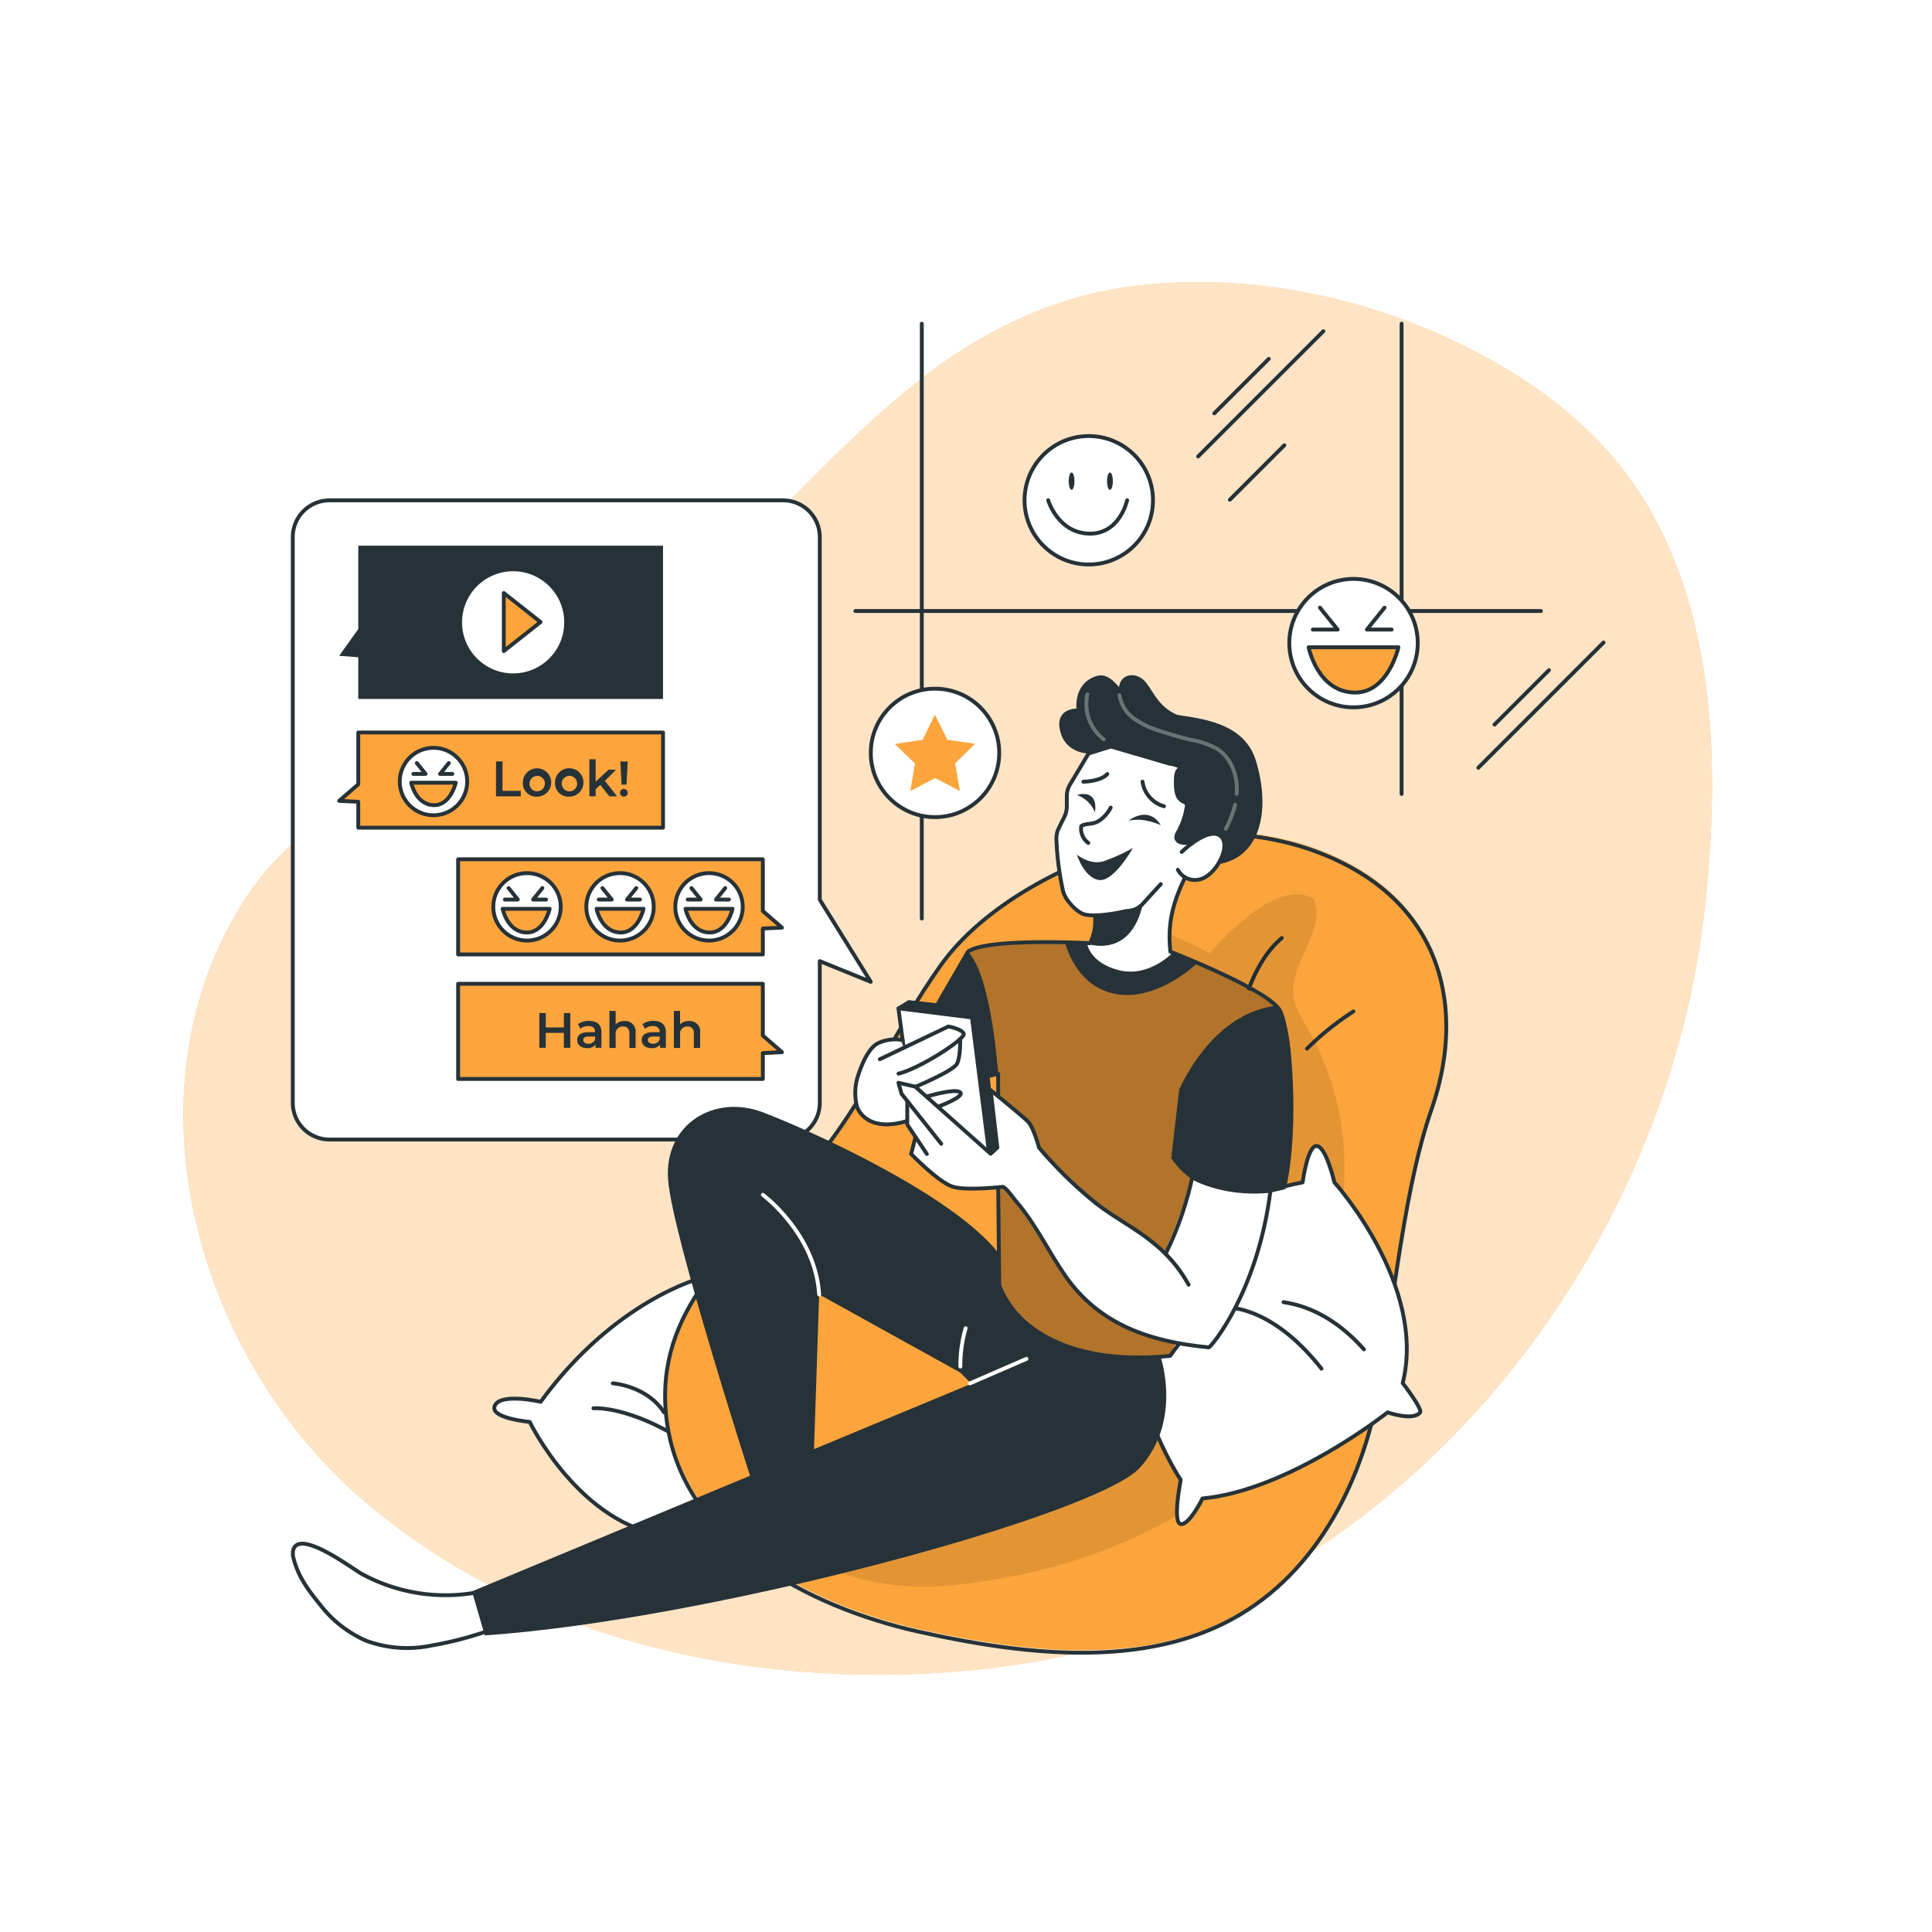 <svg class="animated" id="freepik_stories-messaging-fun" xmlns="http://www.w3.org/2000/svg" viewBox="0 0 500 500" version="1.1" xmlns:xlink="http://www.w3.org/1999/xlink" xmlns:svgjs="http://svgjs.com/svgjs"><style>svg#freepik_stories-messaging-fun:not(.animated) .animable {opacity: 0;}svg#freepik_stories-messaging-fun.animated #freepik--background-simple--inject-62 {animation: 1s 1 forwards cubic-bezier(.36,-0.01,.5,1.38) lightSpeedRight;animation-delay: 0s;}svg#freepik_stories-messaging-fun.animated #freepik--Shadow--inject-62 {animation: 1s 1 forwards cubic-bezier(.36,-0.01,.5,1.38) lightSpeedLeft;animation-delay: 0s;}svg#freepik_stories-messaging-fun.animated #freepik--Floor--inject-62 {animation: 1s 1 forwards cubic-bezier(.36,-0.01,.5,1.38) slideLeft;animation-delay: 0s;}svg#freepik_stories-messaging-fun.animated #freepik--Chat--inject-62 {animation: 1s 1 forwards cubic-bezier(.36,-0.01,.5,1.38) slideLeft,6s Infinite  linear shake;animation-delay: 0s,1s;}svg#freepik_stories-messaging-fun.animated #freepik--Window--inject-62 {animation: 1s 1 forwards cubic-bezier(.36,-0.01,.5,1.38) slideLeft;animation-delay: 0s;}svg#freepik_stories-messaging-fun.animated #freepik--Expressions--inject-62 {animation: 6s Infinite  linear floating;animation-delay: 0s;}svg#freepik_stories-messaging-fun.animated #freepik--Character--inject-62 {animation: 1s 1 forwards cubic-bezier(.36,-0.01,.5,1.38) slideRight;animation-delay: 0s;}            @keyframes lightSpeedRight {              from {                transform: translate3d(50%, 0, 0) skewX(-20deg);                opacity: 0;              }              60% {                transform: skewX(10deg);                opacity: 1;              }              80% {                transform: skewX(-2deg);              }              to {                opacity: 1;                transform: translate3d(0, 0, 0);              }            }                    @keyframes lightSpeedLeft {              from {                transform: translate3d(-50%, 0, 0) skewX(20deg);                opacity: 0;              }              60% {                transform: skewX(-10deg);                opacity: 1;              }              80% {                transform: skewX(2deg);              }              to {                opacity: 1;                transform: translate3d(0, 0, 0);              }            }                    @keyframes slideLeft {                0% {                    opacity: 0;                    transform: translateX(-30px);                }                100% {                    opacity: 1;                    transform: translateX(0);                }            }                    @keyframes shake {                10%, 90% {                    transform: translate3d(-1px, 0, 0);                  }                  20%, 80% {                    transform: translate3d(2px, 0, 0);                  }                  30%, 50%, 70% {                    transform: translate3d(-4px, 0, 0);                  }                  40%, 60% {                    transform: translate3d(4px, 0, 0);                  }            }                    @keyframes floating {                0% {                    opacity: 1;                    transform: translateY(0px);                }                50% {                    transform: translateY(-10px);                }                100% {                    opacity: 1;                    transform: translateY(0px);                }            }                    @keyframes slideRight {                0% {                    opacity: 0;                    transform: translateX(30px);                }                100% {                    opacity: 1;                    transform: translateX(0);                }            }        .animator-hidden { display: none; }</style><g id="freepik--background-simple--inject-62" class="animable" style="transform-origin: 245.27px 253.216px;"><path d="M388.16,94.46C359.8,78,324.72,69.6,291.49,74.31c-19.77,2.8-38.17,11.9-53.71,24.22-36.9,29.25-61.91,69.25-105.63,90.23-25.41,12.19-52,18.52-68.31,43.3-32.52,49.32-13.37,118,29,155.19,45.5,39.9,111.12,52.09,169.79,43.63,96.24-13.88,168.46-102,178.65-196.59,3.87-36,3-77.29-18-108.33C414.85,113.47,402.58,102.84,388.16,94.46Z" style="fill: #FCA53C; transform-origin: 245.27px 253.216px;" id="eliqimpbhwrco" class="animable"></path><g id="el99fwt5l3yx"><path d="M388.16,94.46C359.8,78,324.72,69.6,291.49,74.31c-19.77,2.8-38.17,11.9-53.71,24.22-36.9,29.25-61.91,69.25-105.63,90.23-25.41,12.19-52,18.52-68.31,43.3-32.52,49.32-13.37,118,29,155.19,45.5,39.9,111.12,52.09,169.79,43.63,96.24-13.88,168.46-102,178.65-196.59,3.87-36,3-77.29-18-108.33C414.85,113.47,402.58,102.84,388.16,94.46Z" style="fill: rgb(255, 255, 255); opacity: 0.7; transform-origin: 245.27px 253.216px;" class="animable" id="el1r968tstyhy"></path></g></g><g id="freepik--Shadow--inject-62" class="animable animator-hidden" style="transform-origin: 252.36px 413px;"><ellipse cx="252.36" cy="413" rx="179.48" ry="30.74" style="fill: #FCA53C; transform-origin: 252.36px 413px;" id="elz9h7vpt7w0n" class="animable"></ellipse><g id="elgkthy6njf9n"><ellipse cx="252.36" cy="413" rx="179.48" ry="30.74" style="fill: rgb(255, 255, 255); opacity: 0.5; transform-origin: 252.36px 413px;" class="animable" id="elc8gk16setcl"></ellipse></g></g><g id="freepik--Floor--inject-62" class="animable animator-hidden" style="transform-origin: 252.69px 291.115px;"><line x1="57.15" y1="383.17" x2="448.23" y2="383.17" style="fill: none; stroke: rgb(38, 50, 56); stroke-linecap: round; stroke-linejoin: round; transform-origin: 252.69px 383.17px;" id="eluy19hcb00gm" class="animable"></line><line x1="70.92" y1="329.26" x2="203.32" y2="329.26" style="fill: none; stroke: rgb(38, 50, 56); stroke-linecap: round; stroke-linejoin: round; transform-origin: 137.12px 329.26px;" id="elxt1zh2c1tcd" class="animable"></line><rect x="85.63" y="332.95" width="113.35" height="21.71" style="fill: none; stroke: rgb(38, 50, 56); stroke-linecap: round; stroke-linejoin: round; transform-origin: 142.305px 343.805px;" id="elluk2h5kio0l" class="animable"></rect><rect x="85.63" y="358.35" width="113.35" height="21.71" style="fill: none; stroke: rgb(38, 50, 56); stroke-linecap: round; stroke-linejoin: round; transform-origin: 142.305px 369.205px;" id="elbsaz29hwzxd" class="animable"></rect><path d="M144.8,343.81a2.49,2.49,0,1,1-2.49-2.5A2.49,2.49,0,0,1,144.8,343.81Z" style="fill: none; stroke: rgb(38, 50, 56); stroke-linecap: round; stroke-linejoin: round; transform-origin: 142.31px 343.8px;" id="el4hw8m5up4ua" class="animable"></path><path d="M144.8,369.2a2.49,2.49,0,1,1-2.49-2.49A2.49,2.49,0,0,1,144.8,369.2Z" style="fill: none; stroke: rgb(38, 50, 56); stroke-linecap: round; stroke-linejoin: round; transform-origin: 142.31px 369.2px;" id="el3hh4h72n6im" class="animable"></path><rect x="69.97" y="328.74" width="12.76" height="54.52" style="fill: rgb(38, 50, 56); transform-origin: 76.35px 356px;" id="el89rzx2cz3xh" class="animable"></rect><line x1="203.32" y1="383.27" x2="203.32" y2="329.26" style="fill: none; stroke: rgb(38, 50, 56); stroke-linecap: round; stroke-linejoin: round; transform-origin: 203.32px 356.265px;" id="elyp9e8vjnz1l" class="animable"></line><line x1="70.5" y1="383.27" x2="203.32" y2="383.27" style="fill: none; stroke: rgb(38, 50, 56); stroke-linecap: round; stroke-linejoin: round; transform-origin: 136.91px 383.27px;" id="elr5pmcxm3si" class="animable"></line><g id="freepik--Plant--inject-226--inject-62" class="animable" style="transform-origin: 383.755px 290.56px;"><path d="M400.51,218.62s0-4.27-6-10.26-9.8-9.4-9.8-9.4-3,9.8,2.56,15.79a103.15,103.15,0,0,0,13.25,11.54Z" style="fill: #FCA53C; transform-origin: 392.211px 212.625px;" id="elq6tu9qplxbh" class="animable"></path><path d="M391.83,245.3s0-4.27-6-10.25-9.8-9.4-9.8-9.4-3,9.8,2.56,15.79A103.56,103.56,0,0,0,391.85,253Z" style="fill: #FCA53C; transform-origin: 383.536px 239.325px;" id="elcqzfjbf3zeo" class="animable"></path><path d="M400.14,225.89s.44-4.25,7-9.56S417.93,208,417.93,208s1.94,10.09-4.22,15.45a106.38,106.38,0,0,1-14.39,10.1Z" style="fill: #FCA53C; transform-origin: 408.77px 220.775px;" id="elueicbikdev" class="animable"></path><path d="M389.65,257.41s.89-4.18,8-8.78,11.58-7.13,11.58-7.13.87,10.24-5.82,14.92A104.74,104.74,0,0,1,388,264.93Z" style="fill: #FCA53C; transform-origin: 398.634px 253.215px;" id="el0xntph84eru9" class="animable"></path><path d="M391.62,291.77s0-4.27,6-10.26,9.83-9.4,9.83-9.4,3,9.8-2.57,15.79a104.65,104.65,0,0,1-13.25,11.57Z" style="fill: #FCA53C; transform-origin: 399.938px 285.79px;" id="elamwrtsgxa8" class="animable"></path><path d="M391.52,300.15s.61-4.23-4.47-11-8.39-10.7-8.39-10.7-4.35,9.3.29,16a105.42,105.42,0,0,0,11.48,13.31Z" style="fill: #FCA53C; transform-origin: 384.176px 293.105px;" id="elhbt731pop2n" class="animable"></path><path d="M385.62,325s0-4.28,6-10.26,9.8-9.4,9.8-9.4,3,9.81-2.56,15.8a104.58,104.58,0,0,1-13.23,11.54Z" style="fill: #FCA53C; transform-origin: 393.924px 319.01px;" id="ellsk1zmsiidb" class="animable"></path><path d="M389.61,347.54s-1.08-4.13,3.2-11.43,7.12-11.59,7.12-11.59,5.38,8.75,1.52,15.94A104.11,104.11,0,0,1,391.56,355Z" style="fill: #FCA53C; transform-origin: 396.166px 339.76px;" id="el8vtbqtaiyo" class="animable"></path><path d="M401.05,217.52a120.79,120.79,0,0,1-1.63,13.27c-2.37,12.21-8.28,20.1-10.64,31.13s4.42,25.25,2.6,39.43-7.34,22.08-5.76,31.51,9.85,35.07,9.85,35.07" style="fill: none; stroke: rgb(38, 50, 56); stroke-linecap: round; stroke-linejoin: round; transform-origin: 393.195px 292.725px;" id="el1pbws52ed1t" class="animable"></path><path d="M361.34,275.7s-.46-2.68,2.64-7.08,5.14-7,5.14-7,2.94,5.83.1,10.19a67.57,67.57,0,0,1-7.07,8.67Z" style="fill: #FCA53C; transform-origin: 365.886px 271.05px;" id="elhaldpy8hdyw" class="animable"></path><path d="M369.68,291.49s-.47-2.68,2.64-7.08,5.14-7,5.14-7,2.94,5.84.11,10.19a66.81,66.81,0,0,1-7.08,8.67Z" style="fill: #FCA53C; transform-origin: 374.227px 286.84px;" id="elsotp97e8xq" class="animable"></path><path d="M362.36,280.22s-.74-2.61-5.44-5.23-7.63-4-7.63-4-.12,6.53,4.33,9.22a66.11,66.11,0,0,0,10.11,4.76Z" style="fill: #FCA53C; transform-origin: 356.51px 277.98px;" id="elvt79n1wx0v" class="animable"></path><path d="M372.36,298.85s-1-2.53-6-4.64-8-3.22-8-3.22.54,6.54,5.26,8.72a67.07,67.07,0,0,0,10.57,3.66Z" style="fill: #FCA53C; transform-origin: 366.275px 297.18px;" id="el7m1kso79rts" class="animable"></path><path d="M374.86,320.6s-.47-2.68-4.87-5.78-7.18-4.83-7.18-4.83-.81,6.49,3.32,9.64a68.38,68.38,0,0,0,9.56,5.8Z" style="fill: #FCA53C; transform-origin: 369.218px 317.71px;" id="el56c7yrrol92" class="animable"></path><path d="M375.83,325.85s-.83-2.58,1.6-7.38,4.1-7.63,4.1-7.63,3.74,5.36,1.56,10.07a66.08,66.08,0,0,1-5.75,9.6Z" style="fill: #FCA53C; transform-origin: 379.733px 320.675px;" id="els1ccyamnglk" class="animable"></path><path d="M383.34,347.46s.31-2.72,4.52-6,6.9-5.24,6.9-5.24,1.18,6.43-2.77,9.81a67.42,67.42,0,0,1-9.21,6.33Z" style="fill: #FCA53C; transform-origin: 388.853px 344.29px;" id="elg64nff2ugxr" class="animable"></path><path d="M382.22,340.8s-.46-2.68-4.86-5.78-7.18-4.83-7.18-4.83-.81,6.48,3.32,9.63a66.52,66.52,0,0,0,9.56,5.8Z" style="fill: #FCA53C; transform-origin: 376.588px 337.905px;" id="elzxezhcdyvm" class="animable"></path><path d="M382.17,355.36s.23-2.72-3.27-6.83-5.7-6.48-5.7-6.48-2.42,6.06.77,10.16a67.15,67.15,0,0,0,7.79,8Z" style="fill: #FCA53C; transform-origin: 377.247px 351.13px;" id="ell79spudz3" class="animable"></path><path d="M360.88,275.07a77.59,77.59,0,0,0,2.47,8.17c2.81,7.4,7.37,11.71,10,18.37s0,16.33,2.64,25,7,13,7,19.14-2.38,23.06-2.38,23.06" style="fill: none; stroke: rgb(38, 50, 56); stroke-linecap: round; stroke-linejoin: round; transform-origin: 371.935px 321.94px;" id="elwhwdl48lf4h" class="animable"></path><path d="M368.46,365.83h39.16v14.42a1.91,1.91,0,0,1-1.91,1.91H370.4a1.91,1.91,0,0,1-1.91-1.91V365.83Z" style="fill: rgb(38, 50, 56); stroke: rgb(38, 50, 56); stroke-linecap: round; stroke-linejoin: round; transform-origin: 388.04px 373.995px;" id="el9mgk2lpiayi" class="animable"></path><path d="M407.28,370.93H368.49a3.07,3.07,0,0,1-3.07-3.06h0a3.07,3.07,0,0,1,3.07-3.05h38.79a3.06,3.06,0,0,1,3.06,3.06h0a3.06,3.06,0,0,1-3.06,3.05Z" style="fill: rgb(38, 50, 56); stroke: rgb(38, 50, 56); stroke-linecap: round; stroke-linejoin: round; transform-origin: 387.88px 367.875px;" id="els99313ph8d" class="animable"></path><line x1="370.03" y1="371.06" x2="398.19" y2="371.06" style="fill: none; stroke: rgb(255, 255, 255); stroke-linecap: round; stroke-linejoin: round; transform-origin: 384.11px 371.06px;" id="el3gieptsji8e" class="animable"></line><line x1="400.84" y1="371.06" x2="405.48" y2="371.06" style="fill: none; stroke: rgb(255, 255, 255); stroke-linecap: round; stroke-linejoin: round; transform-origin: 403.16px 371.06px;" id="el35hpukun64s" class="animable"></line><path d="M400.51,218.62s0-4.27-6-10.26-9.8-9.4-9.8-9.4-3,9.8,2.56,15.79a103.15,103.15,0,0,0,13.25,11.54Z" style="fill: rgb(38, 50, 56); transform-origin: 392.211px 212.625px;" id="els9727w6zh4" class="animable"></path><path d="M391.83,245.3s0-4.27-6-10.25-9.8-9.4-9.8-9.4-3,9.8,2.56,15.79A103.56,103.56,0,0,0,391.85,253Z" style="fill: rgb(38, 50, 56); transform-origin: 383.536px 239.325px;" id="elu2yhsscbjqm" class="animable"></path><path d="M400.14,225.89s.44-4.25,7-9.56S417.93,208,417.93,208s1.94,10.09-4.22,15.45a106.38,106.38,0,0,1-14.39,10.1Z" style="fill: rgb(38, 50, 56); transform-origin: 408.77px 220.775px;" id="elcnguf9vzgh6" class="animable"></path><path d="M389.65,257.41s.89-4.18,8-8.78,11.58-7.13,11.58-7.13.87,10.24-5.82,14.92A104.74,104.74,0,0,1,388,264.93Z" style="fill: rgb(38, 50, 56); transform-origin: 398.634px 253.215px;" id="el9orydg49w8" class="animable"></path><path d="M391.62,291.77s0-4.27,6-10.26,9.83-9.4,9.83-9.4,3,9.8-2.57,15.79a104.65,104.65,0,0,1-13.25,11.57Z" style="fill: rgb(38, 50, 56); transform-origin: 399.938px 285.79px;" id="el7nxq6frcmwe" class="animable"></path><path d="M385.62,325s0-4.28,6-10.26,9.8-9.4,9.8-9.4,3,9.81-2.56,15.8a104.58,104.58,0,0,1-13.23,11.54Z" style="fill: rgb(38, 50, 56); transform-origin: 393.924px 319.01px;" id="elkdsm6ovho6l" class="animable"></path><path d="M361.34,275.7s-.46-2.68,2.64-7.08,5.14-7,5.14-7,2.94,5.83.1,10.19a67.57,67.57,0,0,1-7.07,8.67Z" style="fill: rgb(38, 50, 56); transform-origin: 365.886px 271.05px;" id="el2tux89hvyxd" class="animable"></path><path d="M387.05,289.15c-5.07-6.77-8.39-10.7-8.39-10.7s-.18.4-.42,1.06a13.49,13.49,0,0,0-.78-2.06s-2,2.56-5.14,7-2.64,7.08-2.64,7.08l.81,4.82a67,67,0,0,0,6.41-7.74,12.21,12.21,0,0,0,2.05,5.89,105.42,105.42,0,0,0,11.48,13.31l1.09-7.62S392.13,295.92,387.05,289.15Z" style="fill: rgb(38, 50, 56); transform-origin: 380.597px 292.63px;" id="eldppw293u9vt" class="animable"></path><path d="M362.36,280.22s-.74-2.61-5.44-5.23-7.63-4-7.63-4-.12,6.53,4.33,9.22a66.11,66.11,0,0,0,10.11,4.76Z" style="fill: rgb(38, 50, 56); transform-origin: 356.51px 277.98px;" id="el1fmys3e7gsj" class="animable"></path><path d="M372.36,298.85s-1-2.53-6-4.64-8-3.22-8-3.22.54,6.54,5.26,8.72a67.07,67.07,0,0,0,10.57,3.66Z" style="fill: rgb(38, 50, 56); transform-origin: 366.275px 297.18px;" id="elwornf224wbd" class="animable"></path><path d="M374.86,320.6s-.47-2.68-4.87-5.78-7.18-4.83-7.18-4.83-.81,6.49,3.32,9.64a68.38,68.38,0,0,0,9.56,5.8Z" style="fill: rgb(38, 50, 56); transform-origin: 369.218px 317.71px;" id="elg8qi8mey69s" class="animable"></path><path d="M375.83,325.85s-.83-2.58,1.6-7.38,4.1-7.63,4.1-7.63,3.74,5.36,1.56,10.07a66.08,66.08,0,0,1-5.75,9.6Z" style="fill: rgb(38, 50, 56); transform-origin: 379.733px 320.675px;" id="eldlmahimm90q" class="animable"></path><path d="M399.93,324.52s-2.84,4.28-7.12,11.59c-.52.88-1,1.72-1.33,2.51q-1.53,1.15-3.62,2.8c-4.21,3.32-4.52,6-4.52,6l-.56,4.86a67.19,67.19,0,0,0,6.9-4.53l1.88,7.19a104.11,104.11,0,0,0,9.89-14.52C405.31,333.27,399.93,324.52,399.93,324.52Z" style="fill: rgb(38, 50, 56); transform-origin: 392.812px 339.73px;" id="elnemwui1gvup" class="animable"></path><path d="M382.22,340.8s-.46-2.68-4.86-5.78-7.18-4.83-7.18-4.83-.81,6.48,3.32,9.63a66.52,66.52,0,0,0,9.56,5.8Z" style="fill: rgb(38, 50, 56); transform-origin: 376.588px 337.905px;" id="elhs3pln3uayr" class="animable"></path><path d="M382.17,355.36s.23-2.72-3.27-6.83-5.7-6.48-5.7-6.48-2.42,6.06.77,10.16a67.15,67.15,0,0,0,7.79,8Z" style="fill: rgb(38, 50, 56); transform-origin: 377.247px 351.13px;" id="eliyne4ezt33c" class="animable"></path></g></g><g id="freepik--Chat--inject-62" class="animable" style="transform-origin: 150.565px 212.2px;"><path d="M225.36,254.1l-13.2-5.36v36.67a9.5,9.5,0,0,1-9.51,9.5H85.27a9.5,9.5,0,0,1-9.5-9.5V139a9.5,9.5,0,0,1,9.5-9.51H202.65a9.51,9.51,0,0,1,9.51,9.51v93.84Z" style="fill: rgb(255, 255, 255); stroke: rgb(38, 50, 56); stroke-linecap: round; stroke-linejoin: round; transform-origin: 150.565px 212.2px;" id="elmtz76gd7te" class="animable"></path><polygon points="87.78 169.72 92.72 162.81 92.72 141.22 171.59 141.22 171.59 180.89 92.72 180.89 92.72 170.09 87.78 169.72" style="fill: rgb(38, 50, 56); transform-origin: 129.685px 161.055px;" id="elirmzbqvzcwk" class="animable"></polygon><circle cx="132.8" cy="161.06" r="13.22" style="fill: rgb(255, 255, 255); transform-origin: 132.8px 161.06px;" id="elocjfdcgsgai" class="animable"></circle><polygon points="130.38 168.5 130.38 153.47 139.89 160.98 130.38 168.5" style="fill: #FCA53C; stroke: rgb(38, 50, 56); stroke-linecap: round; stroke-linejoin: round; transform-origin: 135.135px 160.985px;" id="elwzqrb64stw" class="animable"></polygon><polygon points="202.37 272.3 197.42 268.01 197.42 254.61 118.56 254.61 118.56 279.24 197.42 279.24 197.42 272.54 202.37 272.3" style="fill: #FCA53C; stroke: rgb(38, 50, 56); stroke-linecap: round; stroke-linejoin: round; transform-origin: 160.465px 266.925px;" id="elprfi8mqvd4" class="animable"></polygon><path d="M147.6,262.17v9h-1.67v-3.87h-4.68v3.87h-1.67v-9h1.67v3.73h4.68v-3.73Z" style="fill: rgb(38, 50, 56); transform-origin: 143.59px 266.67px;" id="elziaouk57jkq" class="animable"></path><path d="M155.65,267.17v4h-1.53v-.84a2.43,2.43,0,0,1-2.16.93c-1.58,0-2.57-.87-2.57-2.07s.77-2.05,2.86-2.05H154v-.1c0-.94-.56-1.5-1.71-1.5a3.42,3.42,0,0,0-2.09.68l-.63-1.17a4.8,4.8,0,0,1,2.91-.85C154.5,264.24,155.65,265.18,155.65,267.17ZM154,269.05v-.8h-1.66c-1.1,0-1.39.42-1.39.92s.49.95,1.31.95A1.75,1.75,0,0,0,154,269.05Z" style="fill: rgb(38, 50, 56); transform-origin: 152.52px 267.734px;" id="elcf1lvg16ak" class="animable"></path><path d="M164.5,267.26v3.95h-1.61v-3.75c0-1.22-.6-1.81-1.64-1.81a1.82,1.82,0,0,0-1.92,2.07v3.49h-1.61v-9.58h1.61v3.49a3.07,3.07,0,0,1,2.3-.88A2.69,2.69,0,0,1,164.5,267.26Z" style="fill: rgb(38, 50, 56); transform-origin: 161.121px 266.42px;" id="el6cai0ai92vi" class="animable"></path><path d="M172.33,267.17v4h-1.52v-.84a2.46,2.46,0,0,1-2.17.93c-1.58,0-2.57-.87-2.57-2.07s.78-2.05,2.87-2.05h1.78v-.1c0-.94-.57-1.5-1.72-1.5a3.46,3.46,0,0,0-2.09.68l-.63-1.17a4.8,4.8,0,0,1,2.91-.85C171.18,264.24,172.33,265.18,172.33,267.17Zm-1.61,1.88v-.8h-1.67c-1.09,0-1.39.42-1.39.92s.49.95,1.31.95A1.76,1.76,0,0,0,170.72,269.05Z" style="fill: rgb(38, 50, 56); transform-origin: 169.2px 267.734px;" id="el8w1agott9s7" class="animable"></path><path d="M181.19,267.26v3.95h-1.62v-3.75c0-1.22-.6-1.81-1.64-1.81a1.83,1.83,0,0,0-1.92,2.07v3.49H174.4v-9.58H176v3.49a3.07,3.07,0,0,1,2.3-.88A2.69,2.69,0,0,1,181.19,267.26Z" style="fill: rgb(38, 50, 56); transform-origin: 177.806px 266.42px;" id="ellhyk0zrrgy" class="animable"></path><polygon points="202.37 240.07 197.42 235.78 197.42 222.38 118.56 222.38 118.56 247 197.42 247 197.42 240.3 202.37 240.07" style="fill: #FCA53C; stroke: rgb(38, 50, 56); stroke-linecap: round; stroke-linejoin: round; transform-origin: 160.465px 234.69px;" id="el8jdc7ov40ft" class="animable"></polygon><circle cx="160.46" cy="234.69" r="8.73" style="fill: rgb(255, 255, 255); stroke: rgb(38, 50, 56); stroke-linecap: round; stroke-linejoin: round; transform-origin: 160.46px 234.69px;" id="elflcghs0labv" class="animable"></circle><circle cx="136.39" cy="234.69" r="8.73" style="fill: rgb(255, 255, 255); stroke: rgb(38, 50, 56); stroke-linecap: round; stroke-linejoin: round; transform-origin: 136.39px 234.69px;" id="elrz8offzckm" class="animable"></circle><circle cx="183.49" cy="234.69" r="8.73" style="fill: rgb(255, 255, 255); stroke: rgb(38, 50, 56); stroke-linecap: round; stroke-linejoin: round; transform-origin: 183.49px 234.69px;" id="ells4d0fie8lb" class="animable"></circle><polyline points="131.62 229.83 134.01 232.8 130.66 232.8" style="fill: none; stroke: rgb(38, 50, 56); stroke-linecap: round; stroke-linejoin: round; transform-origin: 132.335px 231.315px;" id="el2nvn0dlrulm" class="animable"></polyline><polyline points="140.37 229.83 137.97 232.8 141.33 232.8" style="fill: none; stroke: rgb(38, 50, 56); stroke-linecap: round; stroke-linejoin: round; transform-origin: 139.65px 231.315px;" id="elk99stejkry" class="animable"></polyline><path d="M130.08,235.2h12.17s-1.37,6.13-5.86,6.13C131.29,241.33,130.08,235.2,130.08,235.2Z" style="fill: #FCA53C; stroke: rgb(38, 50, 56); stroke-linecap: round; stroke-linejoin: round; transform-origin: 136.165px 238.265px;" id="el9ypb2v5m9g" class="animable"></path><polyline points="155.91 229.83 158.31 232.8 154.95 232.8" style="fill: none; stroke: rgb(38, 50, 56); stroke-linecap: round; stroke-linejoin: round; transform-origin: 156.63px 231.315px;" id="el46l4oc99g3o" class="animable"></polyline><polyline points="164.67 229.83 162.27 232.8 165.63 232.8" style="fill: none; stroke: rgb(38, 50, 56); stroke-linecap: round; stroke-linejoin: round; transform-origin: 163.95px 231.315px;" id="elqubphfonbl" class="animable"></polyline><path d="M154.38,235.2h12.17s-1.38,6.13-5.86,6.13C155.58,241.33,154.38,235.2,154.38,235.2Z" style="fill: #FCA53C; stroke: rgb(38, 50, 56); stroke-linecap: round; stroke-linejoin: round; transform-origin: 160.465px 238.265px;" id="elzx0qx0pnllm" class="animable"></path><polyline points="178.94 229.83 181.34 232.8 177.98 232.8" style="fill: none; stroke: rgb(38, 50, 56); stroke-linecap: round; stroke-linejoin: round; transform-origin: 179.66px 231.315px;" id="ellzyr7mh665r" class="animable"></polyline><polyline points="187.69 229.83 185.3 232.8 188.65 232.8" style="fill: none; stroke: rgb(38, 50, 56); stroke-linecap: round; stroke-linejoin: round; transform-origin: 186.975px 231.315px;" id="elvnpp1xmo58a" class="animable"></polyline><path d="M177.41,235.2h12.17s-1.38,6.13-5.87,6.13C178.61,241.33,177.41,235.2,177.41,235.2Z" style="fill: #FCA53C; stroke: rgb(38, 50, 56); stroke-linecap: round; stroke-linejoin: round; transform-origin: 183.495px 238.265px;" id="elmohb1md55rm" class="animable"></path><polygon points="87.78 207.26 92.72 202.97 92.72 189.57 171.59 189.57 171.59 214.2 92.72 214.2 92.72 207.5 87.78 207.26" style="fill: #FCA53C; stroke: rgb(38, 50, 56); stroke-linecap: round; stroke-linejoin: round; transform-origin: 129.685px 201.885px;" id="elijgd6ukm6q" class="animable"></polygon><path d="M128.37,197.06h1.68v7.61h4.72v1.42h-6.4Z" style="fill: rgb(38, 50, 56); transform-origin: 131.57px 201.575px;" id="elcwt2473rra" class="animable"></path><path d="M135.32,202.64a3.67,3.67,0,1,1,3.66,3.54A3.47,3.47,0,0,1,135.32,202.64Zm5.71,0A2,2,0,1,0,139,204.8,2,2,0,0,0,141,202.64Z" style="fill: rgb(38, 50, 56); transform-origin: 138.988px 202.513px;" id="el3g24hocale4" class="animable"></path><path d="M143.64,202.64a3.68,3.68,0,1,1,3.67,3.54A3.47,3.47,0,0,1,143.64,202.64Zm5.72,0a2,2,0,1,0-2.05,2.16A2,2,0,0,0,149.36,202.64Z" style="fill: rgb(38, 50, 56); transform-origin: 147.317px 202.503px;" id="elbpmmx3hrj2" class="animable"></path><path d="M155.35,203.13l-1.2,1.14v1.82h-1.61v-9.58h1.61v5.79l3.35-3.1h1.93l-2.88,2.89,3.15,4h-2Z" style="fill: rgb(38, 50, 56); transform-origin: 156.12px 201.3px;" id="eleq2ogaiqzad" class="animable"></path><path d="M160.46,205.17a1,1,0,1,1,1,1A1,1,0,0,1,160.46,205.17Zm.09-8.11h1.91l-.33,6h-1.27Z" style="fill: rgb(38, 50, 56); transform-origin: 161.46px 201.615px;" id="elty8t35hhz6" class="animable"></path><circle cx="112.18" cy="202.26" r="8.73" style="fill: rgb(255, 255, 255); stroke: rgb(38, 50, 56); stroke-linecap: round; stroke-linejoin: round; transform-origin: 112.18px 202.26px;" id="elgz5b32ps5b" class="animable"></circle><polyline points="107.87 197.48 110.14 200.29 106.97 200.29" style="fill: none; stroke: rgb(38, 50, 56); stroke-linecap: round; stroke-linejoin: round; transform-origin: 108.555px 198.885px;" id="elv7iajw3x5cs" class="animable"></polyline><polyline points="116.16 197.48 113.89 200.29 117.07 200.29" style="fill: none; stroke: rgb(38, 50, 56); stroke-linecap: round; stroke-linejoin: round; transform-origin: 115.48px 198.885px;" id="eluh55f8xupqe" class="animable"></polyline><path d="M106.42,202.56h11.52s-1.3,5.81-5.55,5.81C107.56,208.37,106.42,202.56,106.42,202.56Z" style="fill: #FCA53C; stroke: rgb(38, 50, 56); stroke-linecap: round; stroke-linejoin: round; transform-origin: 112.18px 205.465px;" id="ele24btdrgmh9" class="animable"></path></g><g id="freepik--Window--inject-62" class="animable" style="transform-origin: 318.185px 160.75px;"><line x1="238.56" y1="83.78" x2="238.56" y2="237.72" style="fill: none; stroke: rgb(38, 50, 56); stroke-linecap: round; stroke-linejoin: round; transform-origin: 238.56px 160.75px;" id="eloir9evt6zna" class="animable"></line><line x1="221.37" y1="158.13" x2="398.79" y2="158.13" style="fill: none; stroke: rgb(38, 50, 56); stroke-linecap: round; stroke-linejoin: round; transform-origin: 310.08px 158.13px;" id="elf5liuga6l3" class="animable"></line><line x1="362.73" y1="83.78" x2="362.73" y2="205.48" style="fill: none; stroke: rgb(38, 50, 56); stroke-linecap: round; stroke-linejoin: round; transform-origin: 362.73px 144.63px;" id="el54ntwh4ou6l" class="animable"></line><line x1="314.26" y1="106.97" x2="328.36" y2="92.87" style="fill: none; stroke: rgb(38, 50, 56); stroke-linecap: round; stroke-linejoin: round; transform-origin: 321.31px 99.92px;" id="elf38aomsy1s" class="animable"></line><line x1="318.29" y1="129.33" x2="332.39" y2="115.23" style="fill: none; stroke: rgb(38, 50, 56); stroke-linecap: round; stroke-linejoin: round; transform-origin: 325.34px 122.28px;" id="elng10blkmlrf" class="animable"></line><line x1="310.08" y1="118.13" x2="342.49" y2="85.72" style="fill: none; stroke: rgb(38, 50, 56); stroke-linecap: round; stroke-linejoin: round; transform-origin: 326.285px 101.925px;" id="ell9dt958es8a" class="animable"></line><line x1="386.77" y1="187.53" x2="400.87" y2="173.43" style="fill: none; stroke: rgb(38, 50, 56); stroke-linecap: round; stroke-linejoin: round; transform-origin: 393.82px 180.48px;" id="elgqz6ueeu1ks" class="animable"></line><line x1="382.59" y1="198.69" x2="415" y2="166.28" style="fill: none; stroke: rgb(38, 50, 56); stroke-linecap: round; stroke-linejoin: round; transform-origin: 398.795px 182.485px;" id="elj86kgpwth3n" class="animable"></line></g><g id="freepik--Expressions--inject-62" class="animable" style="transform-origin: 296.135px 162.16px;"><circle cx="241.98" cy="194.85" r="16.62" style="fill: rgb(255, 255, 255); stroke: rgb(38, 50, 56); stroke-linecap: round; stroke-linejoin: round; transform-origin: 241.98px 194.85px;" id="ele7rhdogfwuk" class="animable"></circle><polygon points="248.43 204.71 242 201.35 235.58 204.74 236.79 197.59 231.58 192.54 238.76 191.47 241.95 184.96 245.18 191.46 252.36 192.48 247.18 197.56 248.43 204.71" style="fill: #FCA53C; transform-origin: 241.97px 194.85px;" id="elzxib67jg31o" class="animable"></polygon><circle cx="350.29" cy="166.44" r="16.62" style="fill: rgb(255, 255, 255); stroke: rgb(38, 50, 56); stroke-linecap: round; stroke-linejoin: round; transform-origin: 350.29px 166.44px;" id="elp5rclttu32s" class="animable"></circle><polyline points="341.6 157.26 346.17 162.93 339.76 162.93" style="fill: none; stroke: rgb(38, 50, 56); stroke-linecap: round; stroke-linejoin: round; transform-origin: 342.965px 160.095px;" id="els1aeewtvqb" class="animable"></polyline><polyline points="358.32 157.26 353.75 162.93 360.15 162.93" style="fill: none; stroke: rgb(38, 50, 56); stroke-linecap: round; stroke-linejoin: round; transform-origin: 356.95px 160.095px;" id="eldsvsxdfouev" class="animable"></polyline><path d="M338.67,167.51h23.25s-2.63,11.72-11.2,11.72C341,179.23,338.67,167.51,338.67,167.51Z" style="fill: #FCA53C; stroke: rgb(38, 50, 56); stroke-linecap: round; stroke-linejoin: round; transform-origin: 350.295px 173.37px;" id="el7hkfqwqhd07" class="animable"></path><circle cx="281.77" cy="129.47" r="16.62" style="fill: rgb(255, 255, 255); stroke: rgb(38, 50, 56); stroke-linecap: round; stroke-linejoin: round; transform-origin: 281.77px 129.47px;" id="eltgwfurctr5k" class="animable"></circle><path d="M278.07,124.52c0,1.25-.33,2.25-.74,2.25s-.75-1-.75-2.25.33-2.24.75-2.24S278.07,123.28,278.07,124.52Z" style="fill: rgb(38, 50, 56); transform-origin: 277.325px 124.525px;" id="eluqw6fcysf0l" class="animable"></path><path d="M288,124.52c0,1.25-.34,2.25-.75,2.25s-.75-1-.75-2.25.33-2.24.75-2.24S288,123.28,288,124.52Z" style="fill: rgb(38, 50, 56); transform-origin: 287.25px 124.525px;" id="el4y1xwbh4kxy" class="animable"></path><path d="M271.27,129.47s2.47,8.37,10.5,8.63,9.93-8.63,9.93-8.63" style="fill: rgb(255, 255, 255); stroke: rgb(38, 50, 56); stroke-linecap: round; stroke-linejoin: round; transform-origin: 281.485px 133.788px;" id="elmkuv1nvq8ef" class="animable"></path></g><g id="freepik--Character--inject-62" class="animable" style="transform-origin: 225.177px 301.23px;"><path d="M181.37,330.78s-22.26,5.68-41.44,32c0,0-10.18-2.37-11.84.94s9,4.27,9,4.27,13,27,36,29.6c0,0,1.43,9,3.56,9.23s4.73-8.76,4.73-8.76,27.76-5.57,37-21.37C218.34,376.66,203.63,332.43,181.37,330.78Z" style="fill: rgb(255, 255, 255); transform-origin: 173.147px 368.802px;" id="elcamj5xzvklp" class="animable"></path><path d="M153.58,364.46s11.31-1.06,29.63,12.7" style="fill: none; stroke: rgb(38, 50, 56); stroke-linecap: round; stroke-linejoin: round; transform-origin: 168.395px 370.801px;" id="el97aymb9rl6s" class="animable"></path><path d="M158.6,358s8.84.63,13.23,7.5" style="fill: none; stroke: rgb(38, 50, 56); stroke-linecap: round; stroke-linejoin: round; transform-origin: 165.215px 361.75px;" id="elzt01juhbuko" class="animable"></path><path d="M181.37,330.78s-22.26,5.68-41.44,32c0,0-10.18-2.37-11.84.94s9,4.27,9,4.27,13,27,36,29.6c0,0,1.43,9,3.56,9.23s4.73-8.76,4.73-8.76,27.76-5.57,37-21.37C218.34,376.66,203.63,332.43,181.37,330.78Z" style="fill: none; stroke: rgb(38, 50, 56); stroke-linecap: round; stroke-linejoin: round; transform-origin: 173.147px 368.802px;" id="el32e4waixg9m" class="animable"></path><path d="M288.17,426.83c10.9-.78,21.47-3.26,30.91-8.39,22.37-12.15,34.47-36.87,38.32-61.24,3.78-24,6.73-51.79,13.3-70.6,8.43-24.14,3.72-49.19-20.74-62.68-16.63-9.17-36.87-10.82-55.3-6.22-18.08,4.52-39.83,16-50.85,31.37-13,18.23-21,38.65-36.67,55.35-16.91,18-37.41,33.89-34.47,61.46,3.43,32.27,36.82,49.4,65.16,55.74C253.49,425.12,271.24,428,288.17,426.83Z" style="fill: #FCA53C; transform-origin: 273.474px 321.158px;" id="elcpeh4w7lh4e" class="animable"></path><path d="M287.91,427.45c10.91-.78,21.47-3.26,30.91-8.39,22.37-12.15,34.47-36.87,38.32-61.24,3.78-24,6.73-51.79,13.3-70.61,8.43-24.13,3.72-49.18-20.74-62.67-16.63-9.17-36.87-10.82-55.3-6.22-18.08,4.52-39.83,16-50.85,31.37-13,18.23-21,38.65-36.67,55.35-16.91,18-37.41,33.89-34.47,61.46,3.43,32.27,36.82,49.4,65.16,55.74C253.23,425.74,271,428.65,287.91,427.45Z" style="fill: none; stroke: rgb(38, 50, 56); stroke-linecap: round; stroke-linejoin: round; transform-origin: 273.214px 321.783px;" id="el8clga43bw5o" class="animable"></path><path d="M338.26,271.39a73.59,73.59,0,0,1,12-9.63" style="fill: none; stroke: rgb(38, 50, 56); stroke-linecap: round; stroke-linejoin: round; transform-origin: 344.26px 266.575px;" id="elgidznf686o7" class="animable"></path><path d="M321.5,261.76s2.32-12.36,10.23-19" style="fill: none; stroke: rgb(38, 50, 56); stroke-linecap: round; stroke-linejoin: round; transform-origin: 326.615px 252.26px;" id="elhqrx5jm0txb" class="animable"></path><g id="elno2lfb8moah"><path d="M313,246.71c6.92-7.71,18.74-19,27-14.06,3.46,8.19-6.59,16.69-5.2,25.47.46,2.88,2.11,5.41,3.57,7.93a72.32,72.32,0,0,1,6.18,57.87c-1.89,5.84-4.55,11.47-5.47,17.53-1.22,8.05,0,15.74-3.89,23.19-3.77,7.21-9.9,13-16.26,17.91-21.48,16.72-46.44,25.19-73.25,27.78a67.77,67.77,0,0,1-27.84-3.16c-2.24-.75-4.56-1.69-6-3.53-2.74-3.4-1.55-8.74,1.44-11.92s7.27-4.74,11.39-6.19C234.73,382,245,378.37,254.24,373s17.71-12.8,22.61-22.37c5.28-10.32,6.11-22.27,6.57-33.85.72-17.87.8-35.95-3.15-53.38-1.42-6.31-1.24-18,5-22.43C291.93,236.17,306.94,243.28,313,246.71Z" style="opacity: 0.1; transform-origin: 279.124px 321.039px;" class="animable" id="elepgrdij9ma"></path></g><path d="M337.11,306s1.3-9.8,3.73-9.42,4.5,9.42,4.5,9.42,24,26.6,17.68,51.95c0,0,5.18,6.7,4.51,7.57-1.8,2.34-8.42,0-8.42,0s-25.42,20.18-47.9,22.28c0,0-3.44,7-5.64,6.62s0-11.43,0-11.43-15.72-23.46-11.25-46.69c0,0-5.86-3.84-4.17-6.25s7.9-1.14,7.9-1.14S312.7,310.49,337.11,306Z" style="fill: rgb(255, 255, 255); transform-origin: 328.717px 345.502px;" id="el3jkatq68zzf" class="animable"></path><path d="M315.16,338.4S327.63,336,342,354.21" style="fill: none; stroke: rgb(38, 50, 56); stroke-linecap: round; stroke-linejoin: round; transform-origin: 328.58px 346.253px;" id="el7uxih1ft5av" class="animable"></path><path d="M332.17,337c5.58.8,13.23,3.68,20.82,12.21" style="fill: none; stroke: rgb(38, 50, 56); stroke-linecap: round; stroke-linejoin: round; transform-origin: 342.58px 343.105px;" id="elynew5diyv4b" class="animable"></path><path d="M337.11,306s1.3-9.8,3.73-9.42,4.5,9.42,4.5,9.42,24,26.6,17.68,51.95c0,0,5.18,6.7,4.51,7.57-1.8,2.34-8.42,0-8.42,0s-25.42,20.18-47.9,22.28c0,0-3.44,7-5.64,6.62s0-11.43,0-11.43-15.72-23.46-11.25-46.69c0,0-5.86-3.84-4.17-6.25s7.9-1.14,7.9-1.14S312.7,310.49,337.11,306Z" style="fill: none; stroke: rgb(38, 50, 56); stroke-linecap: round; stroke-linejoin: round; transform-origin: 328.717px 345.502px;" id="elgadxh75z4yv" class="animable"></path><path d="M302.82,350.91a387.8,387.8,0,0,0,18.61-51.18c8.42-29.34,9.81-38.23,9.81-38.23S314.65,250,302.89,246.28s-44.05-1.87-49.68-1.1-3.3,5.39-3.3,5.39l6.73,24.5,1.74,4.92.22,52.54S268.09,355.15,302.82,350.91Z" style="fill: #FCA53C; transform-origin: 290.336px 297.737px;" id="ellxvuf06j0f" class="animable"></path><g id="elygwt3gry9ki"><path d="M302.82,350.91a387.8,387.8,0,0,0,18.61-51.18c8.42-29.34,9.45-38.78,9.45-38.78s-16.23-11-28-14.67-44.05-1.87-49.68-1.1-3.3,5.39-3.3,5.39l6.73,24.5,1.74,4.92.22,52.54S268.09,355.15,302.82,350.91Z" style="opacity: 0.3; transform-origin: 290.151px 297.747px;" class="animable" id="eli12fid52u3m"></path></g><path d="M129.9,420.73a91.06,91.06,0,0,1-18.09,5.1,30.79,30.79,0,0,1-17-1.19,30.16,30.16,0,0,1-11.86-9.22c-3-3.67-5.7-7.21-6.91-11.89a4.29,4.29,0,0,1-.07-2.65c1.92-5,15.25,5.13,17.76,6.5a45.4,45.4,0,0,0,30.84,4.51C125.29,414.91,128.44,418,129.9,420.73Z" style="fill: rgb(255, 255, 255); transform-origin: 102.847px 413.007px;" id="el1nsthm7cnbj" class="animable"></path><path d="M129.9,420.73a91.06,91.06,0,0,1-18.09,5.1,30.79,30.79,0,0,1-17-1.19,30.16,30.16,0,0,1-11.86-9.22c-3-3.67-5.7-7.21-6.91-11.89a4.29,4.29,0,0,1-.07-2.65c1.92-5,15.25,5.13,17.76,6.5a45.4,45.4,0,0,0,30.84,4.51C125.29,414.91,128.44,418,129.9,420.73Z" style="fill: none; stroke: rgb(38, 50, 56); stroke-linecap: round; stroke-linejoin: round; transform-origin: 102.847px 413.007px;" id="eltw71qlp2eof" class="animable"></path><path d="M281.43,244.67s2,7.54,10.2,6.76c8,1,11.48-4.1,11.48-4.1s-1-5.73-.05-9.61a81.17,81.17,0,0,1,3.5-10s3.91.15,6.12-1.26,4.9-7.2,4.57-14.3S309,194.85,309,194.85l-10.39-2.58-14.22.44L281.62,195l-4.88,8.37a9.49,9.49,0,0,0-.63,2.67,14.49,14.49,0,0,1-.23,4.19c-.42,1.15-2.09,3.87-2.49,6.57S275,230.31,275,230.31s.81,4.82,3.65,5.24a11.56,11.56,0,0,0,4.09,1.24,2.56,2.56,0,0,1,.65,2.59A29.87,29.87,0,0,1,281.43,244.67Z" style="fill: rgb(255, 255, 255); transform-origin: 295.307px 221.915px;" id="elu7l5yrgnl0p" class="animable"></path><path d="M258.32,277.87s-1.62-25.05-7.8-31.59l-10.65,19.38,9.55,14.74Z" style="fill: rgb(38, 50, 56); transform-origin: 249.095px 263.34px;" id="el8e9uvy895r" class="animable"></path><path d="M292.06,212.41s5.06-4.17,8.35,1.14C300.41,213.55,296,211.4,292.06,212.41Z" style="fill: rgb(38, 50, 56); transform-origin: 296.235px 212.202px;" id="elz52clitv1so" class="animable"></path><path d="M295.69,202.31a7.73,7.73,0,0,0,5.55,6.35" style="fill: none; stroke: rgb(38, 50, 56); stroke-linecap: round; stroke-linejoin: round; transform-origin: 298.465px 205.485px;" id="elc5plbvwvq8t" class="animable"></path><path d="M287.45,209a9.11,9.11,0,0,1-2.1,2.71,5.71,5.71,0,0,1-2,1.22c-1,.33-2.2.24-3.2.67a.58.58,0,0,0-.26.18.68.68,0,0,0-.11.38,4.63,4.63,0,0,0,1.87,4" style="fill: none; stroke: rgb(38, 50, 56); stroke-linecap: round; stroke-linejoin: round; transform-origin: 283.611px 213.58px;" id="elqsqkzyi758" class="animable"></path><path d="M283.36,210.21s1.29-6-4.67-4.47A7.84,7.84,0,0,1,283.36,210.21Z" style="fill: rgb(38, 50, 56); transform-origin: 281.084px 207.85px;" id="el3x1rd5ag7mn" class="animable"></path><path d="M280.38,202.31s4.52-.06,6.2-2" style="fill: none; stroke: rgb(38, 50, 56); stroke-linecap: round; stroke-linejoin: round; transform-origin: 283.48px 201.31px;" id="el4f2no1w4vwz" class="animable"></path><path d="M278.69,221.18s3.45,2.82,6.94,1.7a47.61,47.61,0,0,0,7.55-3.41s-4.89,8.79-8.74,8.27S278.69,221.18,278.69,221.18Z" style="fill: rgb(38, 50, 56); transform-origin: 285.935px 223.616px;" id="elxrr8p3k4xkf" class="animable"></path><path d="M302.82,197.68,287.5,193.2,281.72,195l-5,8.37a6.06,6.06,0,0,0-.63,2.67l0,2.67a6.2,6.2,0,0,1-.63,2.67l-1.43,2.9a6.14,6.14,0,0,0-.63,3,74.06,74.06,0,0,0,1.75,13.47c.59,2.22,3.68,5.66,5.94,6,3.65.64,10.5-1,10.5-1a5.64,5.64,0,0,0,4.16-1.84l4.66-5.11" style="fill: none; stroke: rgb(38, 50, 56); stroke-linecap: round; stroke-linejoin: round; transform-origin: 288.107px 215.049px;" id="el9wlozkxqhja" class="animable"></path><path d="M305.83,220.47s6.65-6.45,9.87-4.23-.81,10.07-4.94,11.27a5,5,0,0,1-5.93-2.41" style="fill: none; stroke: rgb(38, 50, 56); stroke-linecap: round; stroke-linejoin: round; transform-origin: 310.849px 221.761px;" id="elnv2nyhd6jub" class="animable"></path><path d="M307.66,218.6a5.91,5.91,0,0,1-2.26-.14,2,2,0,0,1-1.48-1.56,3.3,3.3,0,0,1,.61-1.93,19.37,19.37,0,0,0,2.08-6.12.82.82,0,0,0,0-.58,1,1,0,0,0-.52-.33,3.63,3.63,0,0,1-1.95-2.35,11,11,0,0,1-.33-3.13c0-1.43,0-2.85,1-3.77l-18.47-5.6L281.62,195s-5.85,0-7.26-5.84,4.23-5.78,4.23-5.78-.73-6.26,4.79-8.29,6.77,7,15,8.91,23.19,1,26.74,13.16c4,13.71.4,25.05-10,26.5,0,0,3.41-5.47.48-7.4S307.66,218.6,307.66,218.6Z" style="fill: rgb(38, 50, 56); transform-origin: 300.424px 199.227px;" id="eliqlfyimqv9p" class="animable"></path><path d="M293.38,183.69s-4.35-3.24-3.7-6.31,4.38-3.55,6.67-1,3.42,7.16,9.74,9.16-9.52,2.5-9.52,2.5Z" style="fill: rgb(38, 50, 56); transform-origin: 298.597px 181.388px;" id="eluxapbxfmn7e" class="animable"></path><g id="elhvz455vc1n"><path d="M319.64,208.28a27.66,27.66,0,0,1-2.39,6.22" style="fill: none; stroke: rgb(255, 255, 255); stroke-linecap: round; stroke-linejoin: round; opacity: 0.31; transform-origin: 318.445px 211.39px;" class="animable" id="ell4jhsy16tal"></path></g><g id="elngchlvbdaa"><path d="M289.73,179.93a9.28,9.28,0,0,0,3.85,6.12,23.19,23.19,0,0,0,6.69,3.15c2.64.88,5.33,1.64,8,2.28a21.25,21.25,0,0,1,6.68,2.29c3.44,2.17,5.18,6.41,5.15,10.48,0,.41,0,.82-.05,1.23" style="fill: none; stroke: rgb(255, 255, 255); stroke-linecap: round; stroke-linejoin: round; opacity: 0.31; transform-origin: 304.915px 192.705px;" class="animable" id="el5r49stau79r"></path></g><g id="els4wdeb88bpe"><path d="M281.4,179.69a11.65,11.65,0,0,0,4.22,11.64" style="fill: none; stroke: rgb(255, 255, 255); stroke-linecap: round; stroke-linejoin: round; opacity: 0.31; transform-origin: 283.379px 185.51px;" class="animable" id="eled4tvnfmxeo"></path></g><path d="M248.49,268.87c.26,1.51-.36,2.88-1.37,3.05s-2.05-.92-2.3-2.43.36-2.87,1.37-3.05S248.24,267.36,248.49,268.87Z" style="fill: none; stroke: rgb(38, 50, 56); stroke-linecap: round; stroke-linejoin: round; transform-origin: 246.657px 269.179px;" id="el36qxfa7bfx8" class="animable"></path><polygon points="232.51 260.95 251.54 263.32 256.38 301.59 237.36 297.49 232.51 260.95" style="fill: rgb(255, 255, 255); transform-origin: 244.445px 281.27px;" id="elpsw89wot3e" class="animable"></polygon><polygon points="232.51 260.95 251.54 263.32 256.38 301.59 237.36 297.49 232.51 260.95" style="fill: none; stroke: rgb(38, 50, 56); stroke-linecap: round; stroke-linejoin: round; transform-origin: 244.445px 281.27px;" id="elj8k2yosqxsc" class="animable"></polygon><polygon points="232.17 260.63 235.1 258.83 254.2 260.95 258.38 299.41 256.64 301.97 251.54 263.32 232.17 260.63" style="fill: rgb(38, 50, 56); transform-origin: 245.275px 280.4px;" id="el7tnpbbhoi3" class="animable"></polygon><path d="M258.32,306.38l.28,26.15s6.15,22,44.22,18.38l2.39-3.25" style="fill: none; stroke: rgb(38, 50, 56); stroke-linecap: round; stroke-linejoin: round; transform-origin: 281.765px 328.846px;" id="elo624ltqfa1" class="animable"></path><polyline points="254.96 278.72 258.32 277.87 258.32 283.78" style="fill: none; stroke: rgb(38, 50, 56); stroke-linecap: round; stroke-linejoin: round; transform-origin: 256.64px 280.825px;" id="elch4i1w4dki" class="animable"></polyline><path d="M233.15,269.09s-4.87-.12-7,1.68-5,7.15-4.74,11.09.69,5.91,3.27,7.92,20.85.32,23.86-7.08a41.9,41.9,0,0,0-12.42,1.71c-5.73,1.91,3.53-4.19,3.53-4.19s6.49-3.35,7.83-4.6,1.05-5.43,1.05-5.43,1.63-2.14.34-3.32a5.88,5.88,0,0,0-3.41-1.21l-11.55,5.52Z" style="fill: rgb(255, 255, 255); transform-origin: 235.38px 278.111px;" id="ela9pby9s5vga" class="animable"></path><path d="M233.61,269.18a10.25,10.25,0,0,0-6.29.77c-3.43,1.52-5.52,9.32-5.52,9.32a14.34,14.34,0,0,0,0,7.18s2.15,6.95,13,3.65" style="fill: none; stroke: rgb(38, 50, 56); stroke-linecap: round; stroke-linejoin: round; transform-origin: 228.072px 279.99px;" id="elp6km38lqxoc" class="animable"></path><path d="M227.7,274.13l17.72-8.47s3.41.56,4,1.85-11.31,9-16.89,10.36" style="fill: none; stroke: rgb(38, 50, 56); stroke-linecap: round; stroke-linejoin: round; transform-origin: 238.571px 271.765px;" id="el203vlc2bhib" class="animable"></path><path d="M248.49,268.87s.15,4.5-.81,6.41-10.82,6-10.82,6" style="fill: none; stroke: rgb(38, 50, 56); stroke-linecap: round; stroke-linejoin: round; transform-origin: 242.679px 275.075px;" id="el8ncg04cf9av" class="animable"></path><path d="M239.87,283.78s7.35-2.22,8.63-1.08-5.82,3.75-5.82,3.75" style="fill: none; stroke: rgb(38, 50, 56); stroke-linecap: round; stroke-linejoin: round; transform-origin: 244.262px 284.412px;" id="elyengbsjcpv" class="animable"></path><path d="M300.41,351.32S306,367.71,295,379.85,184.3,419.2,125.46,423.24l-3.31-11.4L251.4,358.1l-2.9-2.89L212,335l-1.45,43.49-15.65,5.91s-20.93-64.66-22-79.08,12-22.23,24.52-17.46,48.91,21.21,60.94,36.38l.28,8.3S262.82,352.21,300.41,351.32Z" style="fill: rgb(38, 50, 56); transform-origin: 211.99px 354.85px;" id="eljcldojdrbp" class="animable"></path><line x1="251" y1="358.02" x2="265.64" y2="351.67" style="fill: none; stroke: rgb(255, 255, 255); stroke-linecap: round; stroke-linejoin: round; transform-origin: 258.32px 354.845px;" id="elyj8hkvfm7hb" class="animable"></line><path d="M248.54,353.66a34.42,34.42,0,0,1,1.37-9.92" style="fill: none; stroke: rgb(255, 255, 255); stroke-linecap: round; stroke-linejoin: round; transform-origin: 249.224px 348.7px;" id="el1kl2z36u9en" class="animable"></path><path d="M197.42,309.21S211,319.22,212,335" style="fill: none; stroke: rgb(255, 255, 255); stroke-linecap: round; stroke-linejoin: round; transform-origin: 204.71px 322.105px;" id="eld71k8up3glf" class="animable"></path><path d="M283.36,236.94a12.89,12.89,0,0,1-1.24,7.16s-26.68-1.43-31.6,2.18L242,261" style="fill: none; stroke: rgb(38, 50, 56); stroke-linecap: round; stroke-linejoin: round; transform-origin: 262.722px 248.97px;" id="elwkez3bnkns" class="animable"></path><path d="M289.73,251.13c-7.68-1.89-8.41-6.88-8.41-6.88l-5.67-.37s2.52,11.52,13.25,13.39,20.85-7.91,20.85-7.91c-3.7-1.73-6.24-2.83-6.24-2.83S297.41,253,289.73,251.13Z" style="fill: rgb(38, 50, 56); transform-origin: 292.7px 250.694px;" id="ele346u8vleau" class="animable"></path><path d="M332.71,307.7s-19.83,6.37-29.6-7.92l2.07-17.85c2.89-6.16,10.85-19.82,24.95-21.63C337,265.35,333.63,299.17,332.71,307.7Z" style="fill: rgb(38, 50, 56); transform-origin: 318.729px 284.708px;" id="elfef80294ms9" class="animable"></path><polygon points="309.75 249.36 309.75 249.36 309.75 249.36 309.75 249.36" style="fill: rgb(38, 50, 56); transform-origin: 309.75px 249.36px;" id="ell451n5gpfle" class="animable"></polygon><path d="M328.72,308.68s-3.6,28.05-15.89,40c0,0-14.8-.63-26.23-7.94s-17.74-22.8-26.72-33.45c0,0-11.35,1.12-14.61-.93a102.59,102.59,0,0,1-9.47-7.73l1.06-3.74L234.8,291v-6.1l-1.48-1.86-.81-2.86,3.29.61L255,297.4l1.42,1.25,1.74-1.59-1.74-14.87s9.73,7.45,10.63,9.61,1.89,5.26,1.89,5.26,7.81,9.22,13.36,13.28,15.76,10.55,19.05,13.89a176.94,176.94,0,0,0,7.13-19S316.44,309.94,328.72,308.68Z" style="fill: rgb(255, 255, 255); transform-origin: 280.615px 314.43px;" id="el9z351ahlfs4" class="animable"></path><path d="M243.59,296l-10.27-12.92-.81-2.86,4.35,1,19.52,17.38,1.74-1.59-1.74-14.87s8.27,6.73,9.68,8.15,2.84,6.72,2.84,6.72a108.31,108.31,0,0,0,14.71,14.37c8.05,6.28,17.57,9.5,24,21.1" style="fill: none; stroke: rgb(38, 50, 56); stroke-linecap: round; stroke-linejoin: round; transform-origin: 270.06px 306.35px;" id="elonbcihhcgrm" class="animable"></path><polyline points="234.8 284.94 234.8 291.04 239.87 298.65" style="fill: none; stroke: rgb(38, 50, 56); stroke-linecap: round; stroke-linejoin: round; transform-origin: 237.335px 291.795px;" id="elullvhlhsfh" class="animable"></polyline><path d="M236.93,294.25l-1.13,4.4s7.2,7.44,10.86,8.5,12.85,0,12.85,0c.65-.07,3.05,3.27,3.42,3.71,5.08,5.87,8.31,12.86,12.68,19.19,8.76,12.69,21.9,17.19,37.22,18.65.51.05,12.53-14.18,15.89-40" style="fill: none; stroke: rgb(38, 50, 56); stroke-linecap: round; stroke-linejoin: round; transform-origin: 282.26px 321.475px;" id="eld1lluzo295" class="animable"></path><path d="M301.78,324.23a85.08,85.08,0,0,0,6.66-19" style="fill: none; stroke: rgb(38, 50, 56); stroke-linecap: round; stroke-linejoin: round; transform-origin: 305.11px 314.73px;" id="elhum7xfbwgg7" class="animable"></path><path d="M306.56,227.3c-3.07,6.55-4.44,11.74-3.67,19,0,0,25.57,9.94,28.35,15.22s4.46,30.24,1.22,45.35" style="fill: none; stroke: rgb(38, 50, 56); stroke-linecap: round; stroke-linejoin: round; transform-origin: 318.456px 267.085px;" id="ell4ach2pwabr" class="animable"></path><path d="M282.05,244.4s10.65,3.48,13.7-10.44l-3.05,1.73-9,1.41Z" style="fill: rgb(38, 50, 56); transform-origin: 288.9px 239.373px;" id="elo4clqsyxwja" class="animable"></path></g><defs>     <filter id="active" height="200%">         <feMorphology in="SourceAlpha" result="DILATED" operator="dilate" radius="2"></feMorphology>                <feFlood flood-color="#32DFEC" flood-opacity="1" result="PINK"></feFlood>        <feComposite in="PINK" in2="DILATED" operator="in" result="OUTLINE"></feComposite>        <feMerge>            <feMergeNode in="OUTLINE"></feMergeNode>            <feMergeNode in="SourceGraphic"></feMergeNode>        </feMerge>    </filter>    <filter id="hover" height="200%">        <feMorphology in="SourceAlpha" result="DILATED" operator="dilate" radius="2"></feMorphology>                <feFlood flood-color="#ff0000" flood-opacity="0.5" result="PINK"></feFlood>        <feComposite in="PINK" in2="DILATED" operator="in" result="OUTLINE"></feComposite>        <feMerge>            <feMergeNode in="OUTLINE"></feMergeNode>            <feMergeNode in="SourceGraphic"></feMergeNode>        </feMerge>            <feColorMatrix type="matrix" values="0   0   0   0   0                0   1   0   0   0                0   0   0   0   0                0   0   0   1   0 "></feColorMatrix>    </filter></defs></svg>
